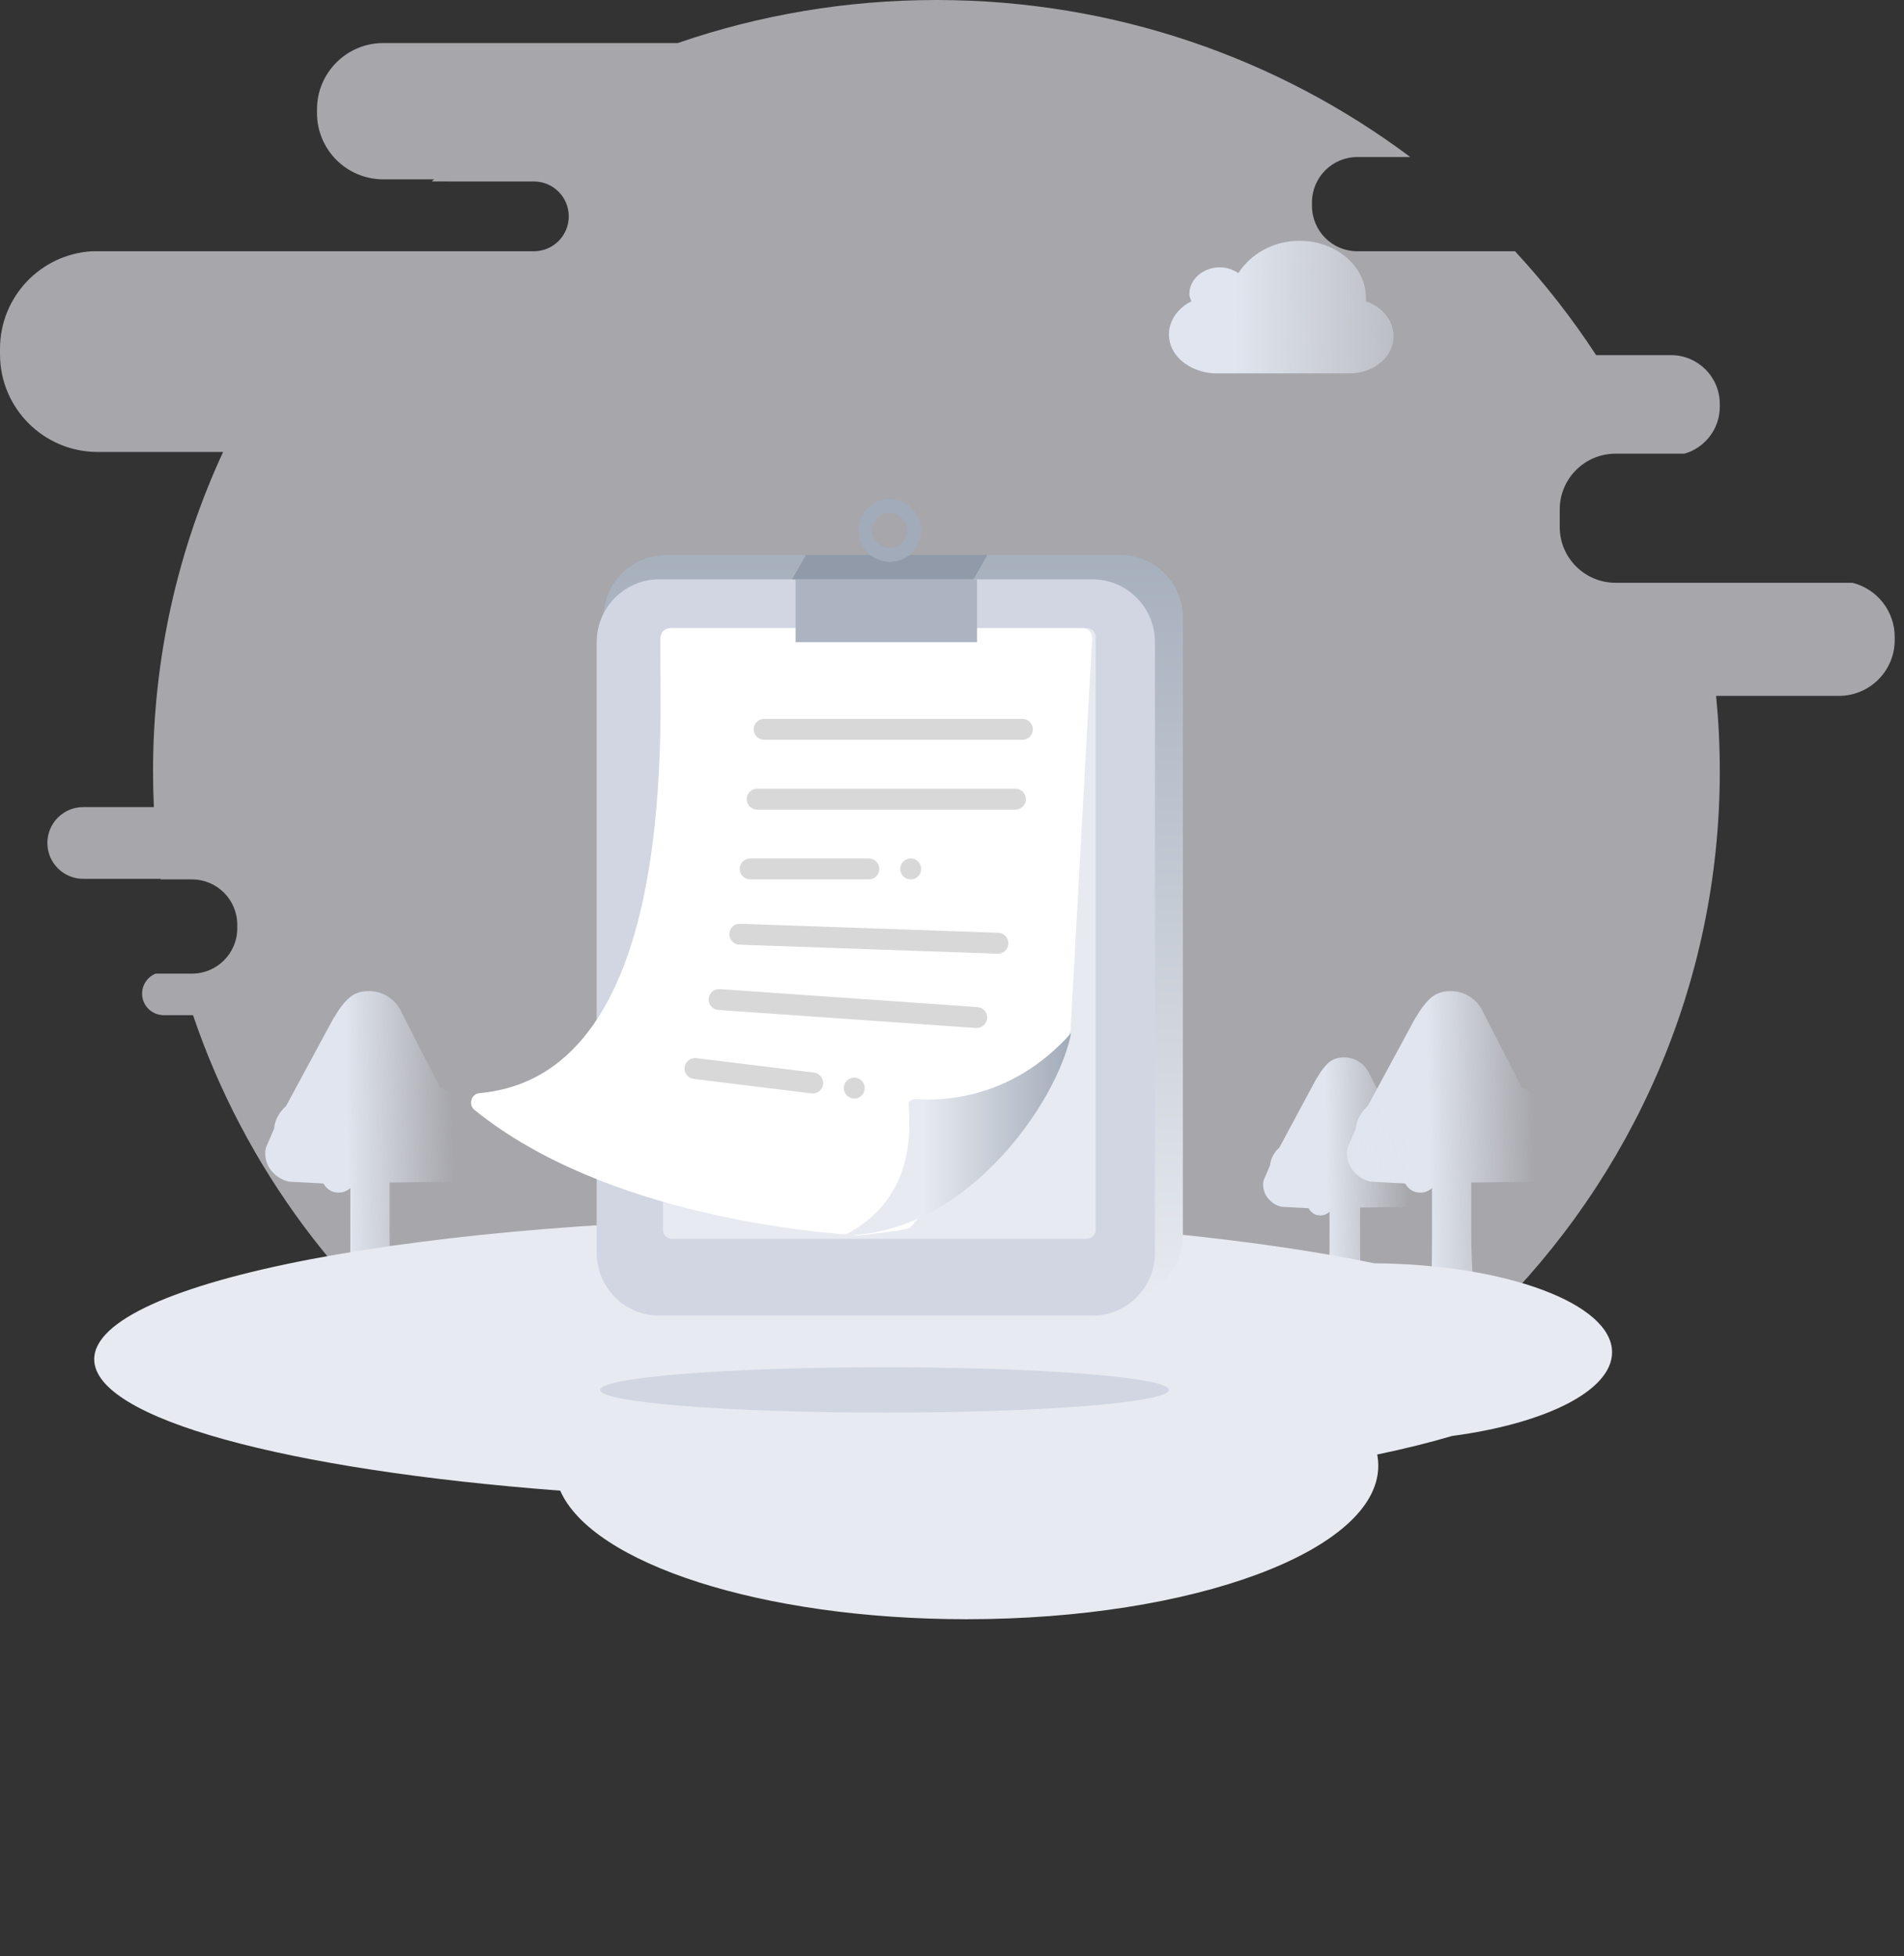 <svg width="147" height="151" viewBox="0 0 147 151" fill="none" xmlns="http://www.w3.org/2000/svg">
<rect x="0" y="0" width="147" height="151" fill="#333333" stroke="none"/>
<path opacity="0.602" fill-rule="evenodd" clip-rule="evenodd" d="M72.297 0C86.046 0 98.723 4.516 108.882 12.123L104.795 12.123C102.861 12.123 101.293 13.691 101.293 15.625V15.894C101.293 17.829 102.861 19.396 104.795 19.396L116.966 19.396C119.275 21.885 121.372 24.567 123.23 27.415L129.008 27.415C131.091 27.415 132.779 29.103 132.779 31.186V31.397C132.779 33.117 131.627 34.569 130.052 35.022L124.731 35.022C122.35 35.022 120.42 36.951 120.42 39.332V40.679C120.42 43.059 122.35 44.989 124.731 44.989L143.023 44.989C144.896 45.458 146.282 47.153 146.282 49.17V49.411C146.282 51.792 144.353 53.721 141.972 53.721L132.494 53.721C132.683 55.635 132.779 57.575 132.779 59.537C132.779 92.418 105.701 119.073 72.297 119.073C45.579 119.073 22.907 102.019 14.903 78.367L12.633 78.367C11.715 78.367 10.971 77.623 10.971 76.705C10.971 76.005 11.404 75.406 12.017 75.162L14.817 75.162C16.751 75.162 18.319 73.594 18.319 71.659V71.39C18.319 69.456 16.751 67.888 14.817 67.888L12.405 67.888C12.403 67.874 12.401 67.859 12.399 67.845L6.426 67.844C4.897 67.844 3.657 66.604 3.657 65.075C3.657 63.546 4.897 62.306 6.426 62.306L11.879 62.306C11.837 61.388 11.815 60.465 11.815 59.537C11.815 50.746 13.75 42.401 17.224 34.891L7.543 34.891C3.377 34.891 0 31.514 0 27.348V26.927C0 22.907 3.145 19.621 7.109 19.396L41.218 19.396C42.706 19.396 43.912 18.19 43.912 16.703C43.912 15.215 42.706 14.009 41.218 14.009L33.322 14.008C33.388 13.954 33.454 13.899 33.52 13.845L29.593 13.846C26.766 13.846 24.474 11.554 24.474 8.727V8.442C24.474 5.615 26.766 3.323 29.593 3.323L52.325 3.323C58.578 1.17 65.299 0 72.297 0Z" fill="#F3F3FA"/>
<path d="M36.108 88.197C36.14 88.323 36.179 88.457 36.227 88.598L36.321 88.976C36.353 89.102 36.368 89.204 36.368 89.283C36.368 89.724 36.25 90.114 36.014 90.452C35.777 90.79 35.47 91.038 35.091 91.196C34.949 91.212 34.8 91.219 34.642 91.219C34.516 91.235 34.374 91.243 34.216 91.243H33.767L30.077 91.29V95.234C30.077 95.816 30.089 96.402 30.113 96.993C30.136 97.583 30.164 98.114 30.195 98.586C30.227 99.153 30.266 99.696 30.314 100.216H26.908L26.979 99.295C26.994 98.933 27.01 98.441 27.026 97.819C27.042 97.197 27.049 96.367 27.049 95.328V91.715C26.781 91.951 26.482 92.069 26.151 92.069C25.883 92.069 25.65 92.006 25.453 91.88C25.256 91.755 25.094 91.581 24.968 91.361L22.295 91.219C21.775 91.093 21.341 90.83 20.994 90.428C20.648 90.027 20.474 89.551 20.474 89C20.474 88.905 20.482 88.819 20.498 88.74C20.514 88.661 20.537 88.583 20.569 88.504L21.16 87.134C21.192 86.788 21.29 86.465 21.456 86.166C21.621 85.867 21.83 85.608 22.082 85.387L25.796 78.516H25.82C26.119 77.965 26.474 77.493 26.884 77.099C27.294 76.706 27.822 76.509 28.469 76.509C29.036 76.509 29.545 76.658 29.994 76.957C30.444 77.257 30.779 77.65 30.999 78.138L33.98 83.97C34.516 84.159 34.957 84.49 35.304 84.962C35.651 85.434 35.825 85.977 35.825 86.591C35.825 86.843 35.785 87.111 35.706 87.394L36.108 88.197Z" fill="url(#paint0_linear_612_5590)"/>
<path d="M119.621 88.197C119.653 88.323 119.692 88.457 119.739 88.598L119.834 88.976C119.866 89.102 119.881 89.204 119.881 89.283C119.881 89.724 119.763 90.114 119.527 90.452C119.29 90.79 118.983 91.038 118.604 91.196C118.462 91.212 118.312 91.219 118.155 91.219C118.029 91.235 117.887 91.243 117.729 91.243H117.28L113.59 91.29V95.234C113.59 95.816 113.602 96.402 113.625 96.993C113.649 97.583 113.677 98.114 113.708 98.586C113.74 99.153 113.779 99.696 113.826 100.216H110.42L110.491 99.295C110.507 98.933 110.523 98.441 110.539 97.819C110.554 97.197 110.562 96.367 110.562 95.328V91.715C110.294 91.951 109.995 92.069 109.664 92.069C109.395 92.069 109.163 92.006 108.966 91.88C108.769 91.755 108.607 91.581 108.481 91.361L105.808 91.219C105.288 91.093 104.854 90.83 104.507 90.428C104.16 90.027 103.987 89.551 103.987 89C103.987 88.905 103.995 88.819 104.011 88.74C104.026 88.661 104.05 88.583 104.082 88.504L104.673 87.134C104.704 86.788 104.803 86.465 104.969 86.166C105.134 85.867 105.343 85.608 105.595 85.387L109.309 78.516H109.332C109.632 77.965 109.987 77.493 110.397 77.099C110.807 76.706 111.335 76.509 111.981 76.509C112.549 76.509 113.058 76.658 113.507 76.957C113.956 77.257 114.291 77.65 114.512 78.138L117.492 83.97C118.029 84.159 118.47 84.49 118.817 84.962C119.164 85.434 119.337 85.977 119.337 86.591C119.337 86.843 119.298 87.111 119.219 87.394L119.621 88.197Z" fill="url(#paint1_linear_612_5590)"/>
<path d="M109.711 90.791C109.735 90.89 109.766 90.995 109.803 91.106L109.877 91.403C109.901 91.501 109.913 91.582 109.913 91.643C109.913 91.989 109.821 92.294 109.637 92.56C109.452 92.825 109.213 93.019 108.918 93.143C108.807 93.155 108.69 93.161 108.567 93.161C108.469 93.174 108.358 93.18 108.235 93.18H107.885L105.008 93.217V96.309C105.008 96.766 105.017 97.225 105.036 97.688C105.054 98.151 105.076 98.567 105.1 98.938C105.125 99.382 105.156 99.808 105.193 100.215H102.537L102.592 99.493C102.605 99.209 102.617 98.824 102.629 98.336C102.642 97.849 102.648 97.198 102.648 96.383V93.55C102.439 93.735 102.205 93.828 101.947 93.828C101.738 93.828 101.557 93.778 101.403 93.68C101.249 93.581 101.123 93.445 101.025 93.272L98.941 93.161C98.535 93.063 98.197 92.856 97.927 92.541C97.656 92.226 97.521 91.853 97.521 91.421C97.521 91.347 97.527 91.279 97.54 91.217C97.552 91.156 97.57 91.094 97.595 91.032L98.056 89.958C98.081 89.687 98.157 89.434 98.287 89.199C98.416 88.965 98.579 88.761 98.775 88.588L101.67 83.201H101.689C101.922 82.769 102.199 82.398 102.519 82.09C102.838 81.781 103.25 81.627 103.754 81.627C104.197 81.627 104.593 81.744 104.944 81.979C105.294 82.213 105.555 82.522 105.727 82.904L108.051 87.478C108.469 87.626 108.813 87.885 109.084 88.255C109.354 88.625 109.489 89.051 109.489 89.533C109.489 89.73 109.459 89.94 109.397 90.162L109.711 90.791Z" fill="url(#paint2_linear_612_5590)"/>
<path fill-rule="evenodd" clip-rule="evenodd" d="M64.251 94.019C80.787 94.019 95.677 95.368 106.085 97.523C116.265 97.591 124.461 100.64 124.461 104.391C124.461 107.365 119.313 109.897 112.109 110.853C110.39 111.362 108.454 111.841 106.328 112.287C106.384 112.571 106.412 112.857 106.412 113.147C106.412 119.693 92.179 125 74.623 125C58.828 125 45.723 120.705 43.253 115.075C22.177 113.475 7.274 109.536 7.274 104.93C7.274 98.904 32.783 94.019 64.251 94.019Z" fill="#E7EAF0"/>
<path d="M68.292 109.05C80.418 109.05 90.248 108.266 90.248 107.299C90.248 106.332 80.418 105.548 68.292 105.548C56.166 105.548 46.336 106.332 46.336 107.299C46.336 108.266 56.166 109.05 68.292 109.05Z" fill="#D1D6E2"/>
<path d="M107.591 25.946C107.591 27.546 106.094 28.825 104.202 28.825H93.716C91.825 28.698 90.248 27.482 90.248 25.818C90.248 24.731 90.957 23.771 91.982 23.259C91.903 23.067 91.825 22.875 91.825 22.683C91.825 21.596 92.849 20.636 94.189 20.636C94.741 20.636 95.214 20.828 95.609 21.084C96.555 19.612 98.289 18.588 100.339 18.588C103.177 18.588 105.463 20.572 105.463 23.003V23.259C106.724 23.707 107.591 24.731 107.591 25.946Z" fill="url(#paint3_linear_612_5590)"/>
<path d="M86.472 100.215H51.46C48.779 100.215 46.606 98.051 46.606 95.38V47.669C46.606 44.998 48.779 42.834 51.46 42.834H86.472C89.153 42.834 91.326 44.998 91.326 47.669V95.38C91.326 98.051 89.153 100.215 86.472 100.215Z" fill="url(#paint4_linear_612_5590)"/>
<path d="M84.334 101.563H50.904C48.232 101.563 46.067 99.39 46.067 96.708V49.575C46.067 46.894 48.232 44.72 50.904 44.72H84.334C87.006 44.72 89.171 46.894 89.171 49.575V96.709C89.171 99.39 87.006 101.563 84.334 101.563Z" fill="#D1D6E2"/>
<path d="M83.907 95.636H51.869C51.491 95.636 51.185 95.331 51.185 94.954V49.174C51.185 48.797 51.491 48.492 51.869 48.492H83.907C84.284 48.492 84.591 48.797 84.591 49.174V94.954C84.589 95.331 84.283 95.636 83.907 95.636Z" fill="#E7EAF0"/>
<path d="M66.2 95.367C63.216 95.164 46.803 93.919 36.64 85.69C36.138 85.283 36.373 84.445 37.017 84.387C52.79 82.958 50.87 54.729 50.98 49.316C50.989 48.857 51.281 48.492 51.739 48.492H83.587C83.993 48.492 84.322 48.822 84.322 49.229L82.653 79.544C82.592 79.712 82.475 80.036 82.36 80.171L70.273 94.777C70.123 94.953 66.431 95.382 66.2 95.367Z" fill="white"/>
<path d="M70.734 84.849C72.565 84.964 78.018 85.006 82.705 79.742C81.594 85.28 74.462 95.298 65.194 95.367C70.519 92.62 70.316 87.535 70.147 85.255C70.128 84.987 70.468 84.831 70.734 84.849Z" fill="url(#paint5_linear_612_5590)"/>
<path d="M78.933 55.496H58.998C58.552 55.496 58.19 55.858 58.19 56.304C58.19 56.751 58.552 57.112 58.998 57.112H78.933C79.38 57.112 79.742 56.751 79.742 56.304C79.742 55.858 79.38 55.496 78.933 55.496Z" fill="#D8D8D8"/>
<path d="M78.395 60.884H58.459C58.013 60.884 57.651 61.246 57.651 61.693C57.651 62.139 58.013 62.501 58.459 62.501H78.395C78.841 62.501 79.203 62.139 79.203 61.693C79.203 61.246 78.841 60.884 78.395 60.884Z" fill="#D8D8D8"/>
<path d="M67.08 66.272H57.92C57.474 66.272 57.112 66.634 57.112 67.08C57.112 67.526 57.474 67.888 57.92 67.888H67.08C67.526 67.888 67.888 67.526 67.888 67.08C67.888 66.634 67.526 66.272 67.08 66.272Z" fill="#D8D8D8"/>
<path d="M71.121 67.08C71.121 66.634 70.759 66.272 70.313 66.272C69.866 66.272 69.504 66.634 69.504 67.08C69.504 67.526 69.866 67.888 70.313 67.888C70.759 67.888 71.121 67.526 71.121 67.08Z" fill="#D8D8D8"/>
<path d="M77.07 72.008L57.146 71.312C56.7 71.297 56.326 71.646 56.31 72.092C56.295 72.538 56.644 72.912 57.09 72.928L77.013 73.624C77.459 73.639 77.834 73.29 77.849 72.844C77.865 72.398 77.516 72.024 77.07 72.008Z" fill="#D8D8D8"/>
<path d="M75.463 77.745L55.576 76.355C55.131 76.324 54.745 76.659 54.714 77.105C54.683 77.55 55.018 77.936 55.464 77.967L75.35 79.358C75.796 79.389 76.182 79.053 76.213 78.608C76.244 78.163 75.908 77.776 75.463 77.745Z" fill="#D8D8D8"/>
<path d="M62.846 82.803L53.755 81.686C53.312 81.632 52.908 81.947 52.854 82.39C52.8 82.833 53.114 83.236 53.558 83.291L62.649 84.407C63.092 84.461 63.495 84.146 63.549 83.703C63.604 83.26 63.289 82.857 62.846 82.803Z" fill="#D8D8D8"/>
<path d="M66.758 84.098C66.813 83.655 66.498 83.251 66.055 83.197C65.612 83.143 65.208 83.458 65.154 83.901C65.099 84.344 65.415 84.747 65.858 84.802C66.3 84.856 66.704 84.541 66.758 84.098Z" fill="#D8D8D8"/>
<path d="M75.431 44.72H61.423V49.569H75.431V44.72Z" fill="#ACB4C2"/>
<path fill-rule="evenodd" clip-rule="evenodd" d="M62.231 42.834H76.24L75.162 44.72H61.153L62.231 42.834Z" fill="#909AA9"/>
<path fill-rule="evenodd" clip-rule="evenodd" d="M68.696 38.524C70.035 38.524 71.121 39.609 71.121 40.949C71.121 42.288 70.035 43.373 68.696 43.373C67.357 43.373 66.272 42.288 66.272 40.949C66.272 39.609 67.357 38.524 68.696 38.524ZM68.696 39.602C67.952 39.602 67.349 40.205 67.349 40.949C67.349 41.692 67.952 42.295 68.696 42.295C69.44 42.295 70.043 41.692 70.043 40.949C70.043 40.205 69.44 39.602 68.696 39.602Z" fill="#A2ABB9"/>
<defs>
<linearGradient id="paint0_linear_612_5590" x1="35.179" y1="99.931" x2="26.955" y2="100.059" gradientUnits="userSpaceOnUse">
<stop stop-color="#E0E5EF" stop-opacity="0"/>
<stop offset="1" stop-color="#E0E5EF"/>
</linearGradient>
<linearGradient id="paint1_linear_612_5590" x1="118.692" y1="99.931" x2="110.468" y2="100.059" gradientUnits="userSpaceOnUse">
<stop stop-color="#E0E5EF" stop-opacity="0"/>
<stop offset="1" stop-color="#E0E5EF"/>
</linearGradient>
<linearGradient id="paint2_linear_612_5590" x1="108.927" y1="99.992" x2="102.587" y2="100.091" gradientUnits="userSpaceOnUse">
<stop stop-color="#E0E5EF" stop-opacity="0"/>
<stop offset="1" stop-color="#E0E5EF"/>
</linearGradient>
<linearGradient id="paint3_linear_612_5590" x1="115.325" y1="25.447" x2="95.367" y2="25.57" gradientUnits="userSpaceOnUse">
<stop stop-color="#E0E5EF" stop-opacity="0"/>
<stop offset="1" stop-color="#E0E5EF"/>
</linearGradient>
<linearGradient id="paint4_linear_612_5590" x1="74.7" y1="38.519" x2="74.7" y2="100.215" gradientUnits="userSpaceOnUse">
<stop stop-color="#A2ABB9"/>
<stop offset="1" stop-color="#E7EAF0"/>
</linearGradient>
<linearGradient id="paint5_linear_612_5590" x1="82.705" y1="87.554" x2="71.339" y2="87.554" gradientUnits="userSpaceOnUse">
<stop stop-color="#A2ABB9"/>
<stop offset="1" stop-color="#E7EAF0"/>
</linearGradient>
</defs>
</svg>
